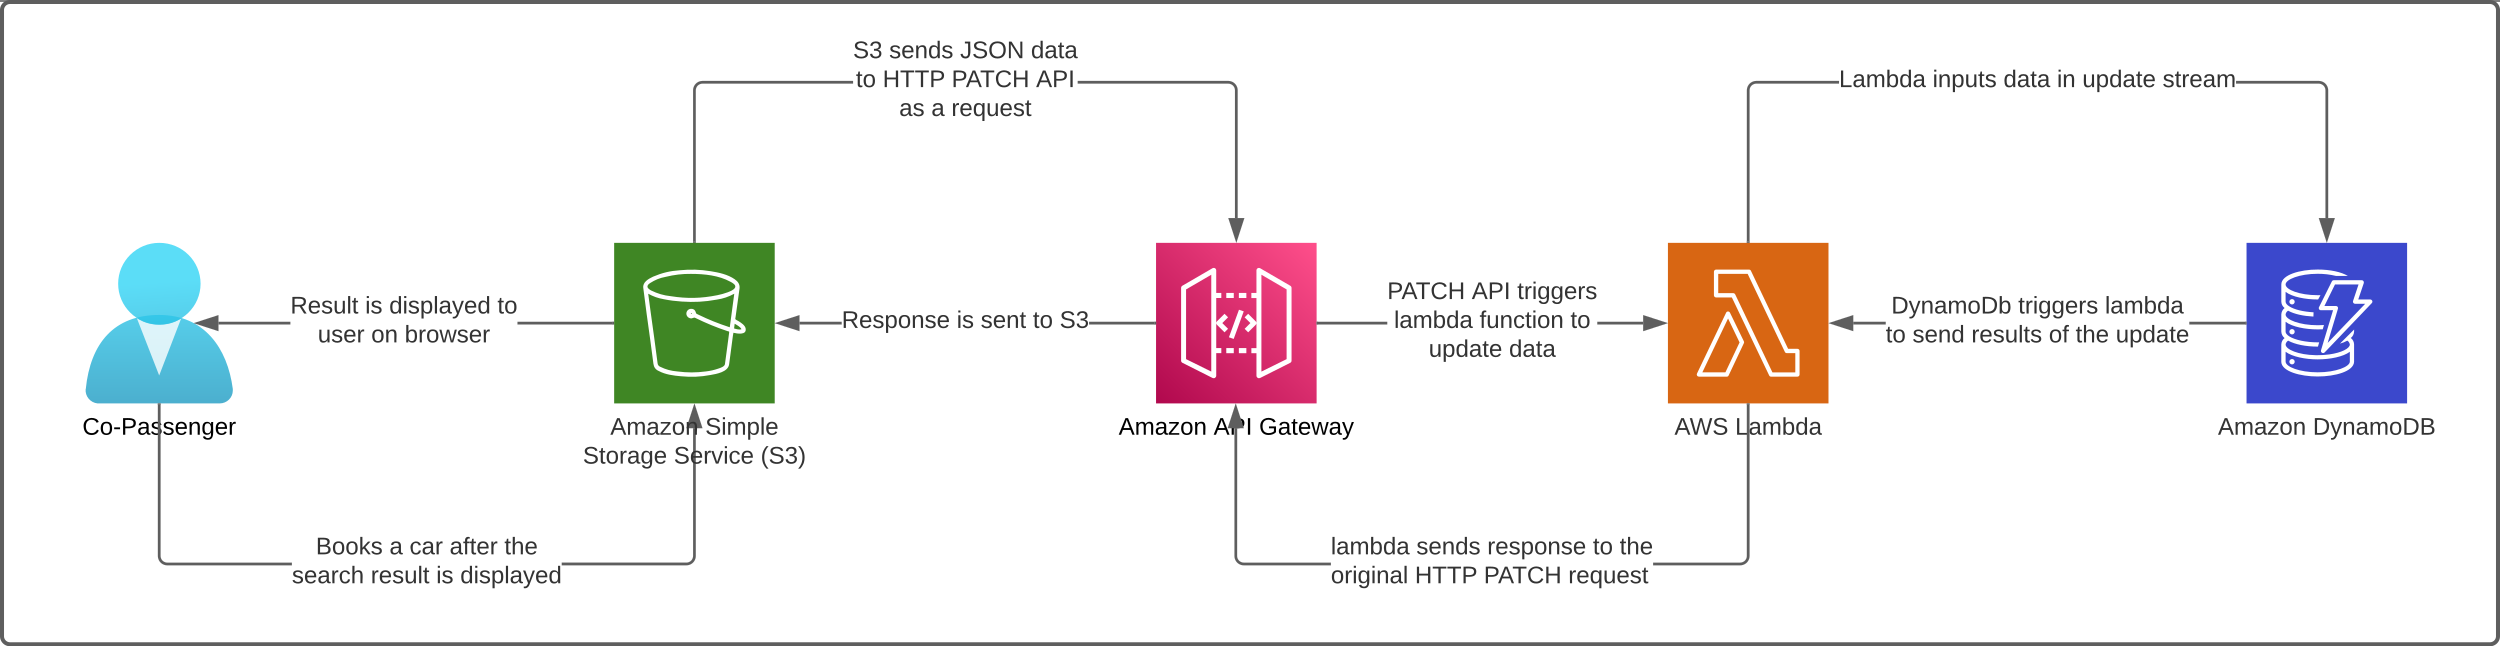 <svg xmlns="http://www.w3.org/2000/svg" xmlns:xlink="http://www.w3.org/1999/xlink" xmlns:lucid="lucid" width="1868.43" height="483"><rect width="100%" height="100%" fill="#808080" stroke="none"/><g transform="translate(-1918.5 1.5)" lucid:page-tab-id="5vFKwq7wY26A"><path d="M0 0h5484.6v2581.67H0z" fill="#fff"/><path d="M1920 6a6 6 0 0 1 6-6h1853.43a6 6 0 0 1 6 6v468a6 6 0 0 1-6 6H1926a6 6 0 0 1-6-6z" stroke="#5e5e5e" stroke-width="3" fill="#fff"/><path d="M2082.7 300c5.4 0 9.8-4.36 9.8-9.65v-1.13c-3.96-30.55-21.34-55.34-55-55.34s-51.48 21.03-54.9 55.4c-.1 0-.1.08-.1.08-.44 5.35 3.52 10.1 8.9 10.64h91.3z" stroke="#000" stroke-opacity="0" fill="url(#a)"/><path d="M2037.47 241.16c-6.2 0-11.5-1.54-16.7-4.88l16.7 42.84 16.42-42.58c-5.18 3.2-10.34 4.67-16.43 4.62z" stroke="#000" stroke-opacity="0" fill="#fff" fill-opacity=".8"/><path d="M2068.4 210.54c0 16.86-13.8 30.54-30.8 30.54s-30.8-13.68-30.8-30.54 13.8-30.54 30.8-30.54 30.8 13.68 30.8 30.54z" stroke="#000" stroke-opacity="0" fill="url(#b)"/><use xlink:href="#c" transform="matrix(1,0,0,1,1952.5,309) translate(27.575 14.4)"/><path d="M2038.5 413.96l.07.82.18.76.3.73.4.67.52.6.6.5.66.4.73.3.76.2.82.06h93.1v2h-93.18l-1.06-.08-1.06-.26-1.02-.42-.94-.57-.83-.72-.72-.83-.57-.94-.42-1.02-.26-1.06-.08-1.06V301h2zm400 .08l-.08 1.06-.26 1.06-.42 1.02-.57.94-.72.83-.83.72-.94.57-1.02.42-1.06.26-1.06.08h-93.2v-2h93.12l.82-.06.76-.2.73-.3.67-.4.6-.5.5-.6.4-.67.3-.73.2-.76.06-.82V318.5h2z" stroke="#5e5e5e" stroke-width=".05" fill="#5e5e5e"/><path d="M2038.5 301.03h-2V300h2z" fill="#5e5e5e"/><path d="M2038.53 301.05h-2.06v-1.07h2.06zm-2-1.03v.98h1.94v-.98z" stroke="#5e5e5e" stroke-width=".05" fill="#5e5e5e"/><path d="M2442.14 317.5h-9.28l4.64-14.26z" fill="#5e5e5e"/><path d="M2443.5 318.5h-12l6-18.5zm-9.26-2h6.52l-3.26-10.03z" stroke="#5e5e5e" stroke-width=".05" fill="#5e5e5e"/><use xlink:href="#d" transform="matrix(1,0,0,1,2136.65,398.4) translate(17.905 14.4)"/><use xlink:href="#e" transform="matrix(1,0,0,1,2136.65,398.4) translate(72.905 14.4)"/><use xlink:href="#f" transform="matrix(1,0,0,1,2136.65,398.4) translate(87.905 14.4)"/><use xlink:href="#g" transform="matrix(1,0,0,1,2136.65,398.4) translate(117.855 14.4)"/><use xlink:href="#h" transform="matrix(1,0,0,1,2136.65,398.4) translate(158.805 14.4)"/><use xlink:href="#i" transform="matrix(1,0,0,1,2136.65,398.4) translate(0.005 36)"/><use xlink:href="#j" transform="matrix(1,0,0,1,2136.65,398.4) translate(58.955 36)"/><use xlink:href="#k" transform="matrix(1,0,0,1,2136.65,398.4) translate(107.855 36)"/><use xlink:href="#l" transform="matrix(1,0,0,1,2136.65,398.4) translate(125.805 36)"/><path d="M2782.5 180h120v120h-120V180z" stroke="#000" stroke-opacity="0" fill="url(#m)"/><path d="M2827.47 217.43h3.8v3.8h-3.8v18.63c0-.42.25-.9.58-1.24l5.62-5.6 2.64 2.63-4.3 4.3 4.3 4.28-2.63 2.64-5.62-5.6c-.33-.34-.58-.84-.58-1.33v18.7h3.8v3.8h-3.8v16.82c0 .66-.33 1.24-.9 1.65-.25.18-.58.26-1 .26-.24 0-.5-.08-.82-.17l-22.46-11.3c-.67-.33-1.08-.9-1.08-1.65v-54.33c0-.66.33-1.3.9-1.65l22.55-13.1c.57-.33 1.32-.33 1.9 0 .57.33.9 1 .9 1.65zm56.3-3.7v54.32c0 .74-.4 1.32-1.06 1.65l-22.45 11.3c-.33.08-.58.16-.82.16-.42 0-.75-.08-1-.25-.57-.4-.9-.98-.9-1.64v-16.8h-3.8v-3.8h3.8v-18.72c0 .5-.25 1-.58 1.32l-5.62 5.6-2.64-2.63 4.3-4.3-4.3-4.28 2.63-2.64 5.62 5.62c.33.33.58.82.58 1.24v-18.63h-3.8v-3.8h3.8v-16.8c0-.67.33-1.33.9-1.66.58-.33 1.33-.33 1.9 0l22.54 13.1c.58.34.9 1 .9 1.65zm-60-9.9l-18.84 10.97v52.1l18.83 9.3zm56.3 10.97l-18.83-10.97v72.38l18.83-9.3zm-32.04 16.4l-7.5 20.6-3.56-1.23 7.5-20.6zm-13.04-9.97v-3.8h5.6v3.8zm9.4 0v-3.8h5.6v3.8zm-9.4 41.22v-3.8h5.6v3.8zm9.4 0v-3.8h5.6v3.8z" stroke="#000" stroke-opacity="0" fill="#fff"/><use xlink:href="#n" transform="matrix(1,0,0,1,2752.5,309) translate(2.05 14.4)"/><use xlink:href="#o" transform="matrix(1,0,0,1,2752.5,309) translate(73 14.4)"/><use xlink:href="#p" transform="matrix(1,0,0,1,2752.5,309) translate(107 14.4)"/><path d="M2556.03 61h-112.5l-.8.06-.77.2-.73.3-.67.4-.6.5-.5.6-.4.67-.3.73-.2.76-.06.82V179h-2V65.96l.08-1.06.26-1.06.42-1.02.57-.94.72-.83.83-.72.94-.57 1.02-.42 1.06-.26 1.06-.08h112.57zm281.57-1.92l1.06.26 1.02.42.94.57.83.72.72.83.57.94.42 1.02.26 1.06.08 1.06v95.54h-2V66.04l-.07-.82-.18-.76-.3-.73-.4-.67-.52-.6-.6-.5-.66-.4-.73-.3-.76-.2-.82-.06h-112.5v-2h112.58z" stroke="#5e5e5e" stroke-width=".05" fill="#5e5e5e"/><path d="M2438.5 180h-2v-1.03h2z" fill="#5e5e5e"/><path d="M2438.53 180.03h-2.06v-1.08h2.06zm-2-1.03v.97h1.94V179z" stroke="#5e5e5e" stroke-width=".05" fill="#5e5e5e"/><path d="M2842.5 176.76l-4.64-14.26h9.28z" fill="#5e5e5e"/><path d="M2842.5 180l-6-18.5h12zm-3.26-16.5l3.26 10.03 3.26-10.03z" stroke="#5e5e5e" stroke-width=".05" fill="#5e5e5e"/><use xlink:href="#q" transform="matrix(1,0,0,1,2556.025,27.6) translate(0.005 14.4)"/><use xlink:href="#r" transform="matrix(1,0,0,1,2556.025,27.6) translate(27.005 14.4)"/><use xlink:href="#s" transform="matrix(1,0,0,1,2556.025,27.6) translate(80.005 14.4)"/><use xlink:href="#t" transform="matrix(1,0,0,1,2556.025,27.6) translate(132.955 14.4)"/><use xlink:href="#u" transform="matrix(1,0,0,1,2556.025,27.6) translate(2.155 36)"/><use xlink:href="#v" transform="matrix(1,0,0,1,2556.025,27.6) translate(22.155 36)"/><use xlink:href="#w" transform="matrix(1,0,0,1,2556.025,27.6) translate(73.655 36)"/><use xlink:href="#x" transform="matrix(1,0,0,1,2556.025,27.6) translate(136.805 36)"/><use xlink:href="#y" transform="matrix(1,0,0,1,2556.025,27.6) translate(34.505 57.6)"/><use xlink:href="#e" transform="matrix(1,0,0,1,2556.025,27.6) translate(58.505 57.6)"/><use xlink:href="#z" transform="matrix(1,0,0,1,2556.025,27.6) translate(73.505 57.6)"/><path d="M3165.06 180h120v120h-120V180z" stroke="#fff" stroke-opacity="0" stroke-width="2" fill="#d86613"/><path d="M3261.86 280h-19.7c-.65 0-1.17-.32-1.42-.88l-27.9-58.32h-11.8c-.9 0-1.6-.72-1.6-1.6v-17.6c0-.88.7-1.6 1.6-1.6h24.65c.63 0 1.15.32 1.4.88l27.8 58.32h6.96c.9 0 1.6.72 1.6 1.6v17.6c0 .88-.7 1.6-1.6 1.6zm-18.7-3.2h17.1v-14.4h-6.4c-.64 0-1.15-.32-1.4-.88l-27.8-58.32h-22v14.4h11.2c.63 0 1.14.32 1.46.88z" stroke="#fff" stroke-opacity="0" stroke-width="2" fill="#fff"/><path d="M3209.02 280h-20.78c-.57 0-1.06-.3-1.38-.73-.32-.54-.32-1.12-.07-1.6l21.76-45.46c.25-.58.8-.92 1.4-.92.65 0 1.18.34 1.47.88l10.4 21.43c.25.43.25.92 0 1.4L3210.48 279c-.2.63-.78 1.02-1.45 1.02zm-18.23-3.22h17.23l10.58-22.36-8.6-17.88z" stroke="#fff" stroke-opacity="0" stroke-width="2" fill="#fff"/><use xlink:href="#A" transform="matrix(1,0,0,1,3135.064,309) translate(34.875 14.4)"/><use xlink:href="#B" transform="matrix(1,0,0,1,3135.064,309) translate(80.175 14.4)"/><path d="M2955.28 241h-51.78v-2h51.78zm191.28 0h-34.28v-2h34.28z" stroke="#5e5e5e" stroke-width=".05" fill="#5e5e5e"/><path d="M2903.53 241h-1.03v-2h1.03z" fill="#5e5e5e"/><path d="M2903.55 241.03h-1.08v-2.06h1.08zm-1.03-2v1.94h.98v-1.94z" stroke="#5e5e5e" stroke-width=".05" fill="#5e5e5e"/><path d="M3161.83 240l-14.27 4.63v-9.26z" fill="#5e5e5e"/><path d="M3165.06 240l-18.5 6v-12zm-16.5 3.26l10.03-3.26-10.04-3.26z" stroke="#5e5e5e" stroke-width=".05" fill="#5e5e5e"/><use xlink:href="#C" transform="matrix(1,0,0,1,2955.282,207.6) translate(0.005 14.4)"/><use xlink:href="#D" transform="matrix(1,0,0,1,2955.282,207.6) translate(63.155 14.4)"/><use xlink:href="#E" transform="matrix(1,0,0,1,2955.282,207.6) translate(97.155 14.4)"/><use xlink:href="#F" transform="matrix(1,0,0,1,2955.282,207.6) translate(5.08 36)"/><use xlink:href="#G" transform="matrix(1,0,0,1,2955.282,207.6) translate(68.98 36)"/><use xlink:href="#H" transform="matrix(1,0,0,1,2955.282,207.6) translate(136.93 36)"/><use xlink:href="#I" transform="matrix(1,0,0,1,2955.282,207.6) translate(31.005 57.6)"/><use xlink:href="#J" transform="matrix(1,0,0,1,2955.282,207.6) translate(91.005 57.6)"/><path d="M3597.5 180h120v120h-120V180z" stroke="#fff" stroke-opacity="0" stroke-width="2" fill="#3b48cc"/><path d="M3677.9 244.78l-10.6 10.55c2-.56 3.65-1.2 5.5-2.24 1.1.63 1.68 1.67 1.9 2.87 0 2.96-6.2 6.16-15.4 7.43-3.05.4-5.55.56-8.6.56h-1.58c-12.95-.23-22.42-4.3-22.42-8 .17-1.2.82-2.15 1.9-2.87 5 2.8 13.18 4.47 22.1 4.47h.17l.92-3.2h-1.1c-8.8 0-16.98-1.76-21.28-4.47-1.74-1.12-2.72-2.4-2.72-3.44v-7.44c4.9 3.76 14.64 5.68 24 5.68 1.25 0 2.5 0 3.76-.08l.92-3.2c-1.63.08-3.1.16-4.68.16-13.7 0-24-4.23-24-8 .17-1.27.82-2.23 1.9-2.87 4.42 2.5 11.22 4 18.9 4.4l.1-3.2c-7.56-.4-14.42-2-18.18-4.47-1.74-1.03-2.66-2.3-2.72-3.43v-7.36c4.9 3.76 14.64 5.68 24 5.68h.33l1.74-3.2h-2.07c-13.7 0-24-4.16-24-8 0-3.75 10.3-8 24-8 4.85 0 8.98.5 13.72 1.6h8.8c-4.83-2.94-13.1-4.78-22.52-4.78-13.17 0-27.2 3.9-27.2 11.2V224c.1 1.9.92 3.5 2.44 4.7-1.52 1.3-2.34 2.9-2.45 4.8v12.8c.1 2 .92 3.6 2.44 4.88-1.52 1.2-2.34 2.8-2.45 4.8v13.1c.43 7.04 14.2 10.8 27.2 10.8s26.78-3.76 27.2-10.88V255.88c-.04-1.9-.9-3.6-2.44-4.78 1.53-1.2 2.34-2.88 2.45-4.8zm-3.2 23.98c0 3.76-10.28 8-24 8-13.7 0-24-4.16-24-8v-7.35c4.9 3.68 14.64 5.68 24 5.68s19.1-2 24-5.67z" stroke="#fff" stroke-opacity="0" stroke-width="2" fill="#fff"/><path d="M3633.5 224.03c0 1.1-.9 2-2 2s-2-.9-2-2 .9-2 2-2 2 .9 2 2zM3633.5 246.43c0 1.1-.9 2-2 2s-2-.9-2-2 .9-2 2-2 2 .9 2 2zM3633.5 268.83c0 1.1-.9 2-2 2s-2-.9-2-2 .9-2 2-2 2 .9 2 2zM3654.7 262.37c-.3 0-.53-.06-.8-.22-.66-.38-.94-1.14-.74-1.85l9-29.95h-9.08c-.88.06-1.6-.65-1.6-1.58 0-.27.04-.54.2-.76l9.58-19.2c.28-.56.8-.88 1.45-.88h20.82c.88-.06 1.6.65 1.64 1.52.04.22 0 .38-.04.6L3681 222.3h8.97c.88.05 1.6.75 1.6 1.63 0 .43-.16.76-.44 1.08l-35.2 36.82c-.32.38-.72.55-1.24.55zm1-35.18h8.6c.53 0 .97.2 1.3.6.27.43.4.92.23 1.4l-7.7 25.6 28.03-29.24h-7.46c-.88 0-1.64-.65-1.68-1.53 0-.2 0-.43.08-.6l4.1-12.3h-17.6z" stroke="#fff" stroke-opacity="0" stroke-width="2" fill="#fff"/><use xlink:href="#K" transform="matrix(1,0,0,1,3567.5,309) translate(8.6 14.4)"/><use xlink:href="#L" transform="matrix(1,0,0,1,3567.5,309) translate(79.55 14.4)"/><path d="M3292.9 61h-61.8l-.82.06-.76.2-.72.3-.67.4-.6.5-.5.6-.42.67-.3.73-.17.76-.07.82V179h-2V65.96l.1-1.06.24-1.06.42-1.02.58-.94.7-.83.85-.72.93-.57 1.02-.42 1.07-.26 1.05-.08h61.9zm359.7-1.92l1.06.26 1.02.42.94.57.83.72.72.83.57.94.42 1.02.26 1.06.08 1.06v95.54h-2V66.04l-.07-.82-.18-.76-.3-.73-.4-.67-.52-.6-.6-.5-.66-.4-.73-.3-.76-.2-.82-.06h-61.8v-2h61.88z" stroke="#5e5e5e" stroke-width=".05" fill="#5e5e5e"/><path d="M3226.06 180h-2v-1.03h2z" fill="#5e5e5e"/><path d="M3226.1 180.03h-2.06v-1.08h2.05zm-2-1.03v.97h1.94V179z" stroke="#5e5e5e" stroke-width=".05" fill="#5e5e5e"/><path d="M3657.5 176.76l-4.64-14.26h9.28z" fill="#5e5e5e"/><path d="M3657.5 180l-6-18.5h12zm-3.26-16.5l3.26 10.03 3.26-10.03z" stroke="#5e5e5e" stroke-width=".05" fill="#5e5e5e"/><g><use xlink:href="#M" transform="matrix(1,0,0,1,3292.907,49.2) translate(0.005 14.4)"/><use xlink:href="#N" transform="matrix(1,0,0,1,3292.907,49.2) translate(69.955 14.4)"/><use xlink:href="#O" transform="matrix(1,0,0,1,3292.907,49.2) translate(122.905 14.4)"/><use xlink:href="#P" transform="matrix(1,0,0,1,3292.907,49.2) translate(162.905 14.4)"/><use xlink:href="#Q" transform="matrix(1,0,0,1,3292.907,49.2) translate(181.855 14.4)"/><use xlink:href="#R" transform="matrix(1,0,0,1,3292.907,49.2) translate(241.855 14.4)"/></g><path d="M3327.83 241h-24.26v-2h24.26zm268.67 0h-41.77v-2h41.77z" stroke="#5e5e5e" stroke-width=".05" fill="#5e5e5e"/><path d="M3597.5 241h-1.03v-2h1.03z" fill="#5e5e5e"/><path d="M3597.53 241.03h-1.08v-2.06h1.08zm-1.03-2v1.94h.97v-1.94z" stroke="#5e5e5e" stroke-width=".05" fill="#5e5e5e"/><path d="M3302.57 244.63L3288.3 240l14.27-4.63z" fill="#5e5e5e"/><path d="M3303.57 246l-18.5-6 18.5-6zm-12.03-6l10.03 3.26v-6.52z" stroke="#5e5e5e" stroke-width=".05" fill="#5e5e5e"/><g><use xlink:href="#S" transform="matrix(1,0,0,1,3327.832,218.4) translate(4.155 14.4)"/><use xlink:href="#T" transform="matrix(1,0,0,1,3327.832,218.4) translate(99.005 14.4)"/><use xlink:href="#U" transform="matrix(1,0,0,1,3327.832,218.4) translate(163.855 14.4)"/><use xlink:href="#u" transform="matrix(1,0,0,1,3327.832,218.4) translate(0.005 36)"/><use xlink:href="#V" transform="matrix(1,0,0,1,3327.832,218.4) translate(20.005 36)"/><use xlink:href="#W" transform="matrix(1,0,0,1,3327.832,218.4) translate(64.005 36)"/><use xlink:href="#X" transform="matrix(1,0,0,1,3327.832,218.4) translate(121.905 36)"/><use xlink:href="#Y" transform="matrix(1,0,0,1,3327.832,218.4) translate(141.905 36)"/><use xlink:href="#Z" transform="matrix(1,0,0,1,3327.832,218.4) translate(171.905 36)"/></g><path d="M2843.07 413.96l.06.82.18.76.3.73.42.67.5.6.6.5.68.4.72.3.76.2.83.06h65.04v2h-65.1l-1.07-.08-1.07-.26-1-.42-.95-.57-.84-.72-.7-.83-.57-.94-.42-1.02-.25-1.06-.08-1.06V318.5h2zm383 .08l-.1 1.06-.25 1.06-.42 1.02-.57.94-.7.83-.85.72-.94.57-1 .42-1.08.26-1.06.08H3154v-2H3219l.82-.06.77-.2.73-.3.67-.4.6-.5.5-.6.42-.67.3-.73.18-.76.06-.82V301h2z" stroke="#5e5e5e" stroke-width=".05" fill="#5e5e5e"/><path d="M3226.06 301.03h-2V300h2z" fill="#5e5e5e"/><path d="M3226.1 301.05h-2.06v-1.07h2.05zm-2-1.03v.98h1.94v-.98z" stroke="#5e5e5e" stroke-width=".05" fill="#5e5e5e"/><path d="M2846.7 317.5h-9.27l4.64-14.26z" fill="#5e5e5e"/><path d="M2848.08 318.5h-12.03l6.02-18.5zm-9.27-2h6.53l-3.26-10.03z" stroke="#5e5e5e" stroke-width=".05" fill="#5e5e5e"/><g><use xlink:href="#aa" transform="matrix(1,0,0,1,2913.14,398.4) translate(0 14.4)"/><use xlink:href="#r" transform="matrix(1,0,0,1,2913.14,398.4) translate(63.9 14.4)"/><use xlink:href="#ab" transform="matrix(1,0,0,1,2913.14,398.4) translate(116.9 14.4)"/><use xlink:href="#ac" transform="matrix(1,0,0,1,2913.14,398.4) translate(195.85 14.4)"/><use xlink:href="#h" transform="matrix(1,0,0,1,2913.14,398.4) translate(215.85 14.4)"/><use xlink:href="#ad" transform="matrix(1,0,0,1,2913.14,398.4) translate(0 36)"/><use xlink:href="#v" transform="matrix(1,0,0,1,2913.14,398.4) translate(62.8 36)"/><use xlink:href="#w" transform="matrix(1,0,0,1,2913.14,398.4) translate(114.3 36)"/><use xlink:href="#z" transform="matrix(1,0,0,1,2913.14,398.4) translate(177.45 36)"/></g><path d="M2547.55 241H2516v-2h31.55zm233.95 0h-49.05v-2h49.05z" stroke="#5e5e5e" stroke-width=".05" fill="#5e5e5e"/><path d="M2782.5 241h-1.03v-2h1.03z" fill="#5e5e5e"/><path d="M2782.53 241.03h-1.08v-2.06h1.08zm-1.03-2v1.94h.97v-1.94z" stroke="#5e5e5e" stroke-width=".05" fill="#5e5e5e"/><path d="M2515 244.63l-14.26-4.63 14.26-4.63z" fill="#5e5e5e"/><path d="M2516 246l-18.5-6 18.5-6zm-12.03-6l10.03 3.26v-6.52z" stroke="#5e5e5e" stroke-width=".05" fill="#5e5e5e"/><g><use xlink:href="#ae" transform="matrix(1,0,0,1,2547.55,229.2) translate(0 14.4)"/><use xlink:href="#k" transform="matrix(1,0,0,1,2547.55,229.2) translate(85.95 14.4)"/><use xlink:href="#af" transform="matrix(1,0,0,1,2547.55,229.2) translate(103.9 14.4)"/><use xlink:href="#ac" transform="matrix(1,0,0,1,2547.55,229.2) translate(142.9 14.4)"/><use xlink:href="#ag" transform="matrix(1,0,0,1,2547.55,229.2) translate(162.9 14.4)"/></g><path d="M2135.5 241h-53.74v-2h53.75zm241 0h-71.24v-2h71.24z" stroke="#5e5e5e" stroke-width=".05" fill="#5e5e5e"/><path d="M2377.5 241h-1.03v-2h1.03z" fill="#5e5e5e"/><path d="M2377.53 241.03h-1.08v-2.06h1.08zm-1.03-2v1.94h.97v-1.94z" stroke="#5e5e5e" stroke-width=".05" fill="#5e5e5e"/><path d="M2080.76 244.63L2066.5 240l14.26-4.63z" fill="#5e5e5e"/><path d="M2081.76 246l-18.5-6 18.5-6zm-12.03-6l10.03 3.26v-6.52z" stroke="#5e5e5e" stroke-width=".05" fill="#5e5e5e"/><g><use xlink:href="#ah" transform="matrix(1,0,0,1,2135.507,218.4) translate(0.005 14.4)"/><use xlink:href="#k" transform="matrix(1,0,0,1,2135.507,218.4) translate(55.905 14.4)"/><use xlink:href="#ai" transform="matrix(1,0,0,1,2135.507,218.4) translate(73.855 14.4)"/><use xlink:href="#H" transform="matrix(1,0,0,1,2135.507,218.4) translate(154.755 14.4)"/><use xlink:href="#aj" transform="matrix(1,0,0,1,2135.507,218.4) translate(20.48 36)"/><use xlink:href="#ak" transform="matrix(1,0,0,1,2135.507,218.4) translate(60.43 36)"/><use xlink:href="#al" transform="matrix(1,0,0,1,2135.507,218.4) translate(85.43 36)"/></g><path d="M2377.5 180h120v120h-120V180z" stroke="#fff" stroke-opacity="0" stroke-width="2" fill="#3f8624"/><path d="M2475.8 244.06c-.47-2.48-3.3-4.25-5.3-5.53-.6-.4-2.3-1.04-2.45-1.6 0-.4 0-.8.15-1.2l1.6-11.46 1.4-10.17c.37-3.05-1.1-5.13-3.6-6.9-5.15-3.6-11.9-5.04-17.96-6-7.97-1.28-14.95-1.52-23-.72-7.28.48-13.34 1.92-20.08 4.8-3.38 1.6-7.9 4.1-7.3 8.42 1.55 12.98 3.46 25.95 5.23 38.93.75 5.93 1.6 11.86 2.36 17.8.3 2.47 1.7 4.4 4 5.35 4.9 2.65 11.03 3.45 16.63 3.93 7.73.73 14.32.5 22-.95 4.6-.8 13.18-2.25 13.95-8 .9-7.14 1.9-14.27 2.83-21.4l.38-2.17c2.6.64 10.05 2 9.13-3.12zm-40.65-40.86c9.66 0 20.63 1.12 29.2 5.85 1.4.72 4.46 2.32 3.54 4.33-.93 1.92-3.84 2.88-5.6 3.6-2.6.96-5 1.6-7.75 2.16-11.96 2.4-22.54 2.65-34.65.73-5.45-.57-9.97-1.93-14.88-4.33-1.15-.72-3.06-1.84-2.53-3.45.38-.9 1-1.53 1.83-2 3.76-2.4 7.2-3.85 11.58-4.66 6.6-1.6 12.43-2.32 19.25-2.24zm25.15 67.46c-.3 1.84-3.37 2.8-4.83 3.28-3.22 1.12-6.06 1.76-9.43 2.16-7.44.97-13.88.97-21.4 0-4.67-.4-8.58-1.44-12.8-3.52-1.14-.48-1.83-1.52-1.9-2.72-1.62-12.74-3.38-25.4-5.15-38.06l-1.85-13.78c3.84 2.1 7.36 3.37 11.66 4.1 4.68.95 8.6 1.43 13.35 1.75 9.2.64 17.1.24 26.22-1.44 4.83-.72 8.82-2.08 13.1-4.4l-3.36 25.07c-8.58-2.8-15.64-5.6-23.7-9.54-.37-.16-.68-.32-.98-.48-.46-.32-.3-.16-.54-.64-.38-.96-.46-1.6-1.3-2.4-.77-.56-1.6-.8-2.53-.72-2 .08-3.53 1.84-3.38 3.84.16 1.93 1.92 3.45 3.9 3.3.55-.1 1-.25 1.62-.5.6-.15.6-.15 1.22.17 8.2 4 15.33 6.97 24 9.85 1.23.4 1.23 0 1.23 1.04-.08.8-.16 1.53-.3 2.33l-1 7.6zm-24.7-37.9c0 .48-.6.4-.75.16-.23-.32.76-.72.76-.16zm31.53 11.22l.45-3.53c1.62.97 4.3 2.33 5.07 4.1-1.62.63-4.07-.17-5.53-.57z" stroke="#fff" stroke-opacity="0" stroke-width="2" fill="#fff"/><g><use xlink:href="#K" transform="matrix(1,0,0,1,2347.5,309) translate(27.1 14.4)"/><use xlink:href="#am" transform="matrix(1,0,0,1,2347.5,309) translate(98.05 14.4)"/><use xlink:href="#an" transform="matrix(1,0,0,1,2347.5,309) translate(6.625 36)"/><use xlink:href="#ao" transform="matrix(1,0,0,1,2347.5,309) translate(74.575 36)"/><use xlink:href="#ap" transform="matrix(1,0,0,1,2347.5,309) translate(139.475 36)"/></g><defs><linearGradient gradientUnits="userSpaceOnUse" id="a" x1="2037.5" y1="165.35" x2="2037.5" y2="329.67"><stop offset="22%" stop-color="#32d4f5" stop-opacity=".8"/><stop offset="100%" stop-color="#198ab3" stop-opacity=".8"/></linearGradient><linearGradient gradientUnits="userSpaceOnUse" id="b" x1="2032.7" y1="174.76" x2="2044.59" y2="336.16"><stop offset="22%" stop-color="#32d4f5" stop-opacity=".8"/><stop offset="100%" stop-color="#198ab3" stop-opacity=".8"/></linearGradient><path d="M212-179c-10-28-35-45-73-45-59 0-87 40-87 99 0 60 29 101 89 101 43 0 62-24 78-52l27 14C228-24 195 4 139 4 59 4 22-46 18-125c-6-104 99-153 187-111 19 9 31 26 39 46" id="aq"/><path d="M100-194c62-1 85 37 85 99 1 63-27 99-86 99S16-35 15-95c0-66 28-99 85-99zM99-20c44 1 53-31 53-75 0-43-8-75-51-75s-53 32-53 75 10 74 51 75" id="ar"/><path d="M16-82v-28h88v28H16" id="as"/><path d="M30-248c87 1 191-15 191 75 0 78-77 80-158 76V0H30v-248zm33 125c57 0 124 11 124-50 0-59-68-47-124-48v98" id="at"/><path d="M141-36C126-15 110 5 73 4 37 3 15-17 15-53c-1-64 63-63 125-63 3-35-9-54-41-54-24 1-41 7-42 31l-33-3c5-37 33-52 76-52 45 0 72 20 72 64v82c-1 20 7 32 28 27v20c-31 9-61-2-59-35zM48-53c0 20 12 33 32 33 41-3 63-29 60-74-43 2-92-5-92 41" id="au"/><path d="M135-143c-3-34-86-38-87 0 15 53 115 12 119 90S17 21 10-45l28-5c4 36 97 45 98 0-10-56-113-15-118-90-4-57 82-63 122-42 12 7 21 19 24 35" id="av"/><path d="M100-194c63 0 86 42 84 106H49c0 40 14 67 53 68 26 1 43-12 49-29l28 8c-11 28-37 45-77 45C44 4 14-33 15-96c1-61 26-98 85-98zm52 81c6-60-76-77-97-28-3 7-6 17-6 28h103" id="aw"/><path d="M117-194c89-4 53 116 60 194h-32v-121c0-31-8-49-39-48C34-167 62-67 57 0H25l-1-190h30c1 10-1 24 2 32 11-22 29-35 61-36" id="ax"/><path d="M177-190C167-65 218 103 67 71c-23-6-38-20-44-43l32-5c15 47 100 32 89-28v-30C133-14 115 1 83 1 29 1 15-40 15-95c0-56 16-97 71-98 29-1 48 16 59 35 1-10 0-23 2-32h30zM94-22c36 0 50-32 50-73 0-42-14-75-50-75-39 0-46 34-46 75s6 73 46 73" id="ay"/><path d="M114-163C36-179 61-72 57 0H25l-1-190h30c1 12-1 29 2 39 6-27 23-49 58-41v29" id="az"/><g id="c"><use transform="matrix(0.05,0,0,0.05,0,0)" xlink:href="#aq"/><use transform="matrix(0.05,0,0,0.05,12.95,0)" xlink:href="#ar"/><use transform="matrix(0.05,0,0,0.05,22.95,0)" xlink:href="#as"/><use transform="matrix(0.05,0,0,0.05,28.9,0)" xlink:href="#at"/><use transform="matrix(0.05,0,0,0.05,40.9,0)" xlink:href="#au"/><use transform="matrix(0.05,0,0,0.05,50.9,0)" xlink:href="#av"/><use transform="matrix(0.05,0,0,0.05,59.9,0)" xlink:href="#av"/><use transform="matrix(0.05,0,0,0.05,68.9,0)" xlink:href="#aw"/><use transform="matrix(0.05,0,0,0.05,78.9,0)" xlink:href="#ax"/><use transform="matrix(0.05,0,0,0.05,88.9,0)" xlink:href="#ay"/><use transform="matrix(0.05,0,0,0.05,98.9,0)" xlink:href="#aw"/><use transform="matrix(0.05,0,0,0.05,108.9,0)" xlink:href="#az"/></g><path fill="#333" d="M160-131c35 5 61 23 61 61C221 17 115-2 30 0v-248c76 3 177-17 177 60 0 33-19 50-47 57zm-97-11c50-1 110 9 110-42 0-47-63-36-110-37v79zm0 115c55-2 124 14 124-45 0-56-70-42-124-44v89" id="aA"/><path fill="#333" d="M100-194c62-1 85 37 85 99 1 63-27 99-86 99S16-35 15-95c0-66 28-99 85-99zM99-20c44 1 53-31 53-75 0-43-8-75-51-75s-53 32-53 75 10 74 51 75" id="aB"/><path fill="#333" d="M143 0L79-87 56-68V0H24v-261h32v163l83-92h37l-77 82L181 0h-38" id="aC"/><path fill="#333" d="M135-143c-3-34-86-38-87 0 15 53 115 12 119 90S17 21 10-45l28-5c4 36 97 45 98 0-10-56-113-15-118-90-4-57 82-63 122-42 12 7 21 19 24 35" id="aD"/><g id="d"><use transform="matrix(0.05,0,0,0.05,0,0)" xlink:href="#aA"/><use transform="matrix(0.05,0,0,0.05,12,0)" xlink:href="#aB"/><use transform="matrix(0.05,0,0,0.05,22,0)" xlink:href="#aB"/><use transform="matrix(0.05,0,0,0.05,32,0)" xlink:href="#aC"/><use transform="matrix(0.05,0,0,0.05,41,0)" xlink:href="#aD"/></g><path fill="#333" d="M141-36C126-15 110 5 73 4 37 3 15-17 15-53c-1-64 63-63 125-63 3-35-9-54-41-54-24 1-41 7-42 31l-33-3c5-37 33-52 76-52 45 0 72 20 72 64v82c-1 20 7 32 28 27v20c-31 9-61-2-59-35zM48-53c0 20 12 33 32 33 41-3 63-29 60-74-43 2-92-5-92 41" id="aE"/><use transform="matrix(0.05,0,0,0.05,0,0)" xlink:href="#aE" id="e"/><path fill="#333" d="M96-169c-40 0-48 33-48 73s9 75 48 75c24 0 41-14 43-38l32 2c-6 37-31 61-74 61-59 0-76-41-82-99-10-93 101-131 147-64 4 7 5 14 7 22l-32 3c-4-21-16-35-41-35" id="aF"/><path fill="#333" d="M114-163C36-179 61-72 57 0H25l-1-190h30c1 12-1 29 2 39 6-27 23-49 58-41v29" id="aG"/><g id="f"><use transform="matrix(0.05,0,0,0.05,0,0)" xlink:href="#aF"/><use transform="matrix(0.05,0,0,0.05,9,0)" xlink:href="#aE"/><use transform="matrix(0.05,0,0,0.05,19,0)" xlink:href="#aG"/></g><path fill="#333" d="M101-234c-31-9-42 10-38 44h38v23H63V0H32v-167H5v-23h27c-7-52 17-82 69-68v24" id="aH"/><path fill="#333" d="M59-47c-2 24 18 29 38 22v24C64 9 27 4 27-40v-127H5v-23h24l9-43h21v43h35v23H59v120" id="aI"/><path fill="#333" d="M100-194c63 0 86 42 84 106H49c0 40 14 67 53 68 26 1 43-12 49-29l28 8c-11 28-37 45-77 45C44 4 14-33 15-96c1-61 26-98 85-98zm52 81c6-60-76-77-97-28-3 7-6 17-6 28h103" id="aJ"/><g id="g"><use transform="matrix(0.05,0,0,0.05,0,0)" xlink:href="#aE"/><use transform="matrix(0.05,0,0,0.05,10,0)" xlink:href="#aH"/><use transform="matrix(0.05,0,0,0.05,15,0)" xlink:href="#aI"/><use transform="matrix(0.05,0,0,0.05,20,0)" xlink:href="#aJ"/><use transform="matrix(0.05,0,0,0.05,30,0)" xlink:href="#aG"/></g><path fill="#333" d="M106-169C34-169 62-67 57 0H25v-261h32l-1 103c12-21 28-36 61-36 89 0 53 116 60 194h-32v-121c2-32-8-49-39-48" id="aK"/><g id="h"><use transform="matrix(0.05,0,0,0.05,0,0)" xlink:href="#aI"/><use transform="matrix(0.05,0,0,0.05,5,0)" xlink:href="#aK"/><use transform="matrix(0.05,0,0,0.05,15,0)" xlink:href="#aJ"/></g><g id="i"><use transform="matrix(0.05,0,0,0.05,0,0)" xlink:href="#aD"/><use transform="matrix(0.05,0,0,0.05,9,0)" xlink:href="#aJ"/><use transform="matrix(0.05,0,0,0.05,19,0)" xlink:href="#aE"/><use transform="matrix(0.05,0,0,0.05,29,0)" xlink:href="#aG"/><use transform="matrix(0.05,0,0,0.05,34.95,0)" xlink:href="#aF"/><use transform="matrix(0.05,0,0,0.05,43.95,0)" xlink:href="#aK"/></g><path fill="#333" d="M84 4C-5 8 30-112 23-190h32v120c0 31 7 50 39 49 72-2 45-101 50-169h31l1 190h-30c-1-10 1-25-2-33-11 22-28 36-60 37" id="aL"/><path fill="#333" d="M24 0v-261h32V0H24" id="aM"/><g id="j"><use transform="matrix(0.05,0,0,0.05,0,0)" xlink:href="#aG"/><use transform="matrix(0.05,0,0,0.05,5.95,0)" xlink:href="#aJ"/><use transform="matrix(0.05,0,0,0.05,15.95,0)" xlink:href="#aD"/><use transform="matrix(0.05,0,0,0.05,24.95,0)" xlink:href="#aL"/><use transform="matrix(0.05,0,0,0.05,34.95,0)" xlink:href="#aM"/><use transform="matrix(0.05,0,0,0.05,38.9,0)" xlink:href="#aI"/></g><path fill="#333" d="M24-231v-30h32v30H24zM24 0v-190h32V0H24" id="aN"/><g id="k"><use transform="matrix(0.05,0,0,0.05,0,0)" xlink:href="#aN"/><use transform="matrix(0.05,0,0,0.05,3.95,0)" xlink:href="#aD"/></g><path fill="#333" d="M85-194c31 0 48 13 60 33l-1-100h32l1 261h-30c-2-10 0-23-3-31C134-8 116 4 85 4 32 4 16-35 15-94c0-66 23-100 70-100zm9 24c-40 0-46 34-46 75 0 40 6 74 45 74 42 0 51-32 51-76 0-42-9-74-50-73" id="aO"/><path fill="#333" d="M115-194c55 1 70 41 70 98S169 2 115 4C84 4 66-9 55-30l1 105H24l-1-265h31l2 30c10-21 28-34 59-34zm-8 174c40 0 45-34 45-75s-6-73-45-74c-42 0-51 32-51 76 0 43 10 73 51 73" id="aP"/><path fill="#333" d="M179-190L93 31C79 59 56 82 12 73V49c39 6 53-20 64-50L1-190h34L92-34l54-156h33" id="aQ"/><g id="l"><use transform="matrix(0.05,0,0,0.05,0,0)" xlink:href="#aO"/><use transform="matrix(0.05,0,0,0.05,10,0)" xlink:href="#aN"/><use transform="matrix(0.05,0,0,0.05,13.95,0)" xlink:href="#aD"/><use transform="matrix(0.05,0,0,0.05,22.95,0)" xlink:href="#aP"/><use transform="matrix(0.05,0,0,0.05,32.95,0)" xlink:href="#aM"/><use transform="matrix(0.05,0,0,0.05,36.9,0)" xlink:href="#aE"/><use transform="matrix(0.05,0,0,0.05,46.9,0)" xlink:href="#aQ"/><use transform="matrix(0.05,0,0,0.05,55.9,0)" xlink:href="#aJ"/><use transform="matrix(0.05,0,0,0.05,65.9,0)" xlink:href="#aO"/></g><linearGradient gradientUnits="userSpaceOnUse" id="m" x1="2782.5" y1="300" x2="2902.5" y2="180"><stop offset="0%" stop-color="#b0084d"/><stop offset="100%" stop-color="#ff4f8b"/></linearGradient><path d="M205 0l-28-72H64L36 0H1l101-248h38L239 0h-34zm-38-99l-47-123c-12 45-31 82-46 123h93" id="aR"/><path d="M210-169c-67 3-38 105-44 169h-31v-121c0-29-5-50-35-48C34-165 62-65 56 0H25l-1-190h30c1 10-1 24 2 32 10-44 99-50 107 0 11-21 27-35 58-36 85-2 47 119 55 194h-31v-121c0-29-5-49-35-48" id="aS"/><path d="M9 0v-24l116-142H16v-24h144v24L44-24h123V0H9" id="aT"/><g id="n"><use transform="matrix(0.05,0,0,0.05,0,0)" xlink:href="#aR"/><use transform="matrix(0.05,0,0,0.05,12,0)" xlink:href="#aS"/><use transform="matrix(0.05,0,0,0.05,26.95,0)" xlink:href="#au"/><use transform="matrix(0.05,0,0,0.05,36.95,0)" xlink:href="#aT"/><use transform="matrix(0.05,0,0,0.05,45.95,0)" xlink:href="#ar"/><use transform="matrix(0.05,0,0,0.05,55.95,0)" xlink:href="#ax"/></g><path d="M33 0v-248h34V0H33" id="aU"/><g id="o"><use transform="matrix(0.05,0,0,0.05,0,0)" xlink:href="#aR"/><use transform="matrix(0.05,0,0,0.05,12,0)" xlink:href="#at"/><use transform="matrix(0.05,0,0,0.05,24,0)" xlink:href="#aU"/></g><path d="M143 4C61 4 22-44 18-125c-5-107 100-154 193-111 17 8 29 25 37 43l-32 9c-13-25-37-40-76-40-61 0-88 39-88 99 0 61 29 100 91 101 35 0 62-11 79-27v-45h-74v-28h105v86C228-13 192 4 143 4" id="aV"/><path d="M59-47c-2 24 18 29 38 22v24C64 9 27 4 27-40v-127H5v-23h24l9-43h21v43h35v23H59v120" id="aW"/><path d="M206 0h-36l-40-164L89 0H53L-1-190h32L70-26l43-164h34l41 164 42-164h31" id="aX"/><path d="M179-190L93 31C79 59 56 82 12 73V49c39 6 53-20 64-50L1-190h34L92-34l54-156h33" id="aY"/><g id="p"><use transform="matrix(0.05,0,0,0.05,0,0)" xlink:href="#aV"/><use transform="matrix(0.05,0,0,0.05,14,0)" xlink:href="#au"/><use transform="matrix(0.05,0,0,0.05,24,0)" xlink:href="#aW"/><use transform="matrix(0.05,0,0,0.05,29,0)" xlink:href="#aw"/><use transform="matrix(0.05,0,0,0.05,39,0)" xlink:href="#aX"/><use transform="matrix(0.05,0,0,0.05,51.95,0)" xlink:href="#au"/><use transform="matrix(0.05,0,0,0.05,61.95,0)" xlink:href="#aY"/></g><path fill="#333" d="M185-189c-5-48-123-54-124 2 14 75 158 14 163 119 3 78-121 87-175 55-17-10-28-26-33-46l33-7c5 56 141 63 141-1 0-78-155-14-162-118-5-82 145-84 179-34 5 7 8 16 11 25" id="aZ"/><path fill="#333" d="M126-127c33 6 58 20 58 59 0 88-139 92-164 29-3-8-5-16-6-25l32-3c6 27 21 44 54 44 32 0 52-15 52-46 0-38-36-46-79-43v-28c39 1 72-4 72-42 0-27-17-43-46-43-28 0-47 15-49 41l-32-3c6-42 35-63 81-64 48-1 79 21 79 65 0 36-21 52-52 59" id="ba"/><g id="q"><use transform="matrix(0.05,0,0,0.05,0,0)" xlink:href="#aZ"/><use transform="matrix(0.05,0,0,0.05,12,0)" xlink:href="#ba"/></g><path fill="#333" d="M117-194c89-4 53 116 60 194h-32v-121c0-31-8-49-39-48C34-167 62-67 57 0H25l-1-190h30c1 10-1 24 2 32 11-22 29-35 61-36" id="bb"/><g id="r"><use transform="matrix(0.05,0,0,0.05,0,0)" xlink:href="#aD"/><use transform="matrix(0.05,0,0,0.05,9,0)" xlink:href="#aJ"/><use transform="matrix(0.05,0,0,0.05,19,0)" xlink:href="#bb"/><use transform="matrix(0.05,0,0,0.05,29,0)" xlink:href="#aO"/><use transform="matrix(0.05,0,0,0.05,39,0)" xlink:href="#aD"/></g><path fill="#333" d="M153-248C145-148 188 4 80 4 36 3 13-21 6-62l32-5c4 25 16 42 43 43 27 0 39-20 39-49v-147H72v-28h81" id="bc"/><path fill="#333" d="M140-251c81 0 123 46 123 126C263-46 219 4 140 4 59 4 17-45 17-125s42-126 123-126zm0 227c63 0 89-41 89-101s-29-99-89-99c-61 0-89 39-89 99S79-25 140-24" id="bd"/><path fill="#333" d="M190 0L58-211 59 0H30v-248h39L202-35l-2-213h31V0h-41" id="be"/><g id="s"><use transform="matrix(0.05,0,0,0.05,0,0)" xlink:href="#bc"/><use transform="matrix(0.05,0,0,0.05,9,0)" xlink:href="#aZ"/><use transform="matrix(0.05,0,0,0.05,21,0)" xlink:href="#bd"/><use transform="matrix(0.05,0,0,0.05,35,0)" xlink:href="#be"/></g><g id="t"><use transform="matrix(0.05,0,0,0.05,0,0)" xlink:href="#aO"/><use transform="matrix(0.05,0,0,0.05,10,0)" xlink:href="#aE"/><use transform="matrix(0.05,0,0,0.05,20,0)" xlink:href="#aI"/><use transform="matrix(0.05,0,0,0.05,25,0)" xlink:href="#aE"/></g><g id="u"><use transform="matrix(0.05,0,0,0.05,0,0)" xlink:href="#aI"/><use transform="matrix(0.05,0,0,0.05,5,0)" xlink:href="#aB"/></g><path fill="#333" d="M197 0v-115H63V0H30v-248h33v105h134v-105h34V0h-34" id="bf"/><path fill="#333" d="M127-220V0H93v-220H8v-28h204v28h-85" id="bg"/><path fill="#333" d="M30-248c87 1 191-15 191 75 0 78-77 80-158 76V0H30v-248zm33 125c57 0 124 11 124-50 0-59-68-47-124-48v98" id="bh"/><g id="v"><use transform="matrix(0.05,0,0,0.05,0,0)" xlink:href="#bf"/><use transform="matrix(0.05,0,0,0.05,12.95,0)" xlink:href="#bg"/><use transform="matrix(0.05,0,0,0.05,23.9,0)" xlink:href="#bg"/><use transform="matrix(0.05,0,0,0.05,34.85,0)" xlink:href="#bh"/></g><path fill="#333" d="M205 0l-28-72H64L36 0H1l101-248h38L239 0h-34zm-38-99l-47-123c-12 45-31 82-46 123h93" id="bi"/><path fill="#333" d="M212-179c-10-28-35-45-73-45-59 0-87 40-87 99 0 60 29 101 89 101 43 0 62-24 78-52l27 14C228-24 195 4 139 4 59 4 22-46 18-125c-6-104 99-153 187-111 19 9 31 26 39 46" id="bj"/><g id="w"><use transform="matrix(0.05,0,0,0.05,0,0)" xlink:href="#bh"/><use transform="matrix(0.05,0,0,0.05,10.65,0)" xlink:href="#bi"/><use transform="matrix(0.05,0,0,0.05,21.3,0)" xlink:href="#bg"/><use transform="matrix(0.05,0,0,0.05,32.25,0)" xlink:href="#bj"/><use transform="matrix(0.05,0,0,0.05,45.2,0)" xlink:href="#bf"/></g><path fill="#333" d="M33 0v-248h34V0H33" id="bk"/><g id="x"><use transform="matrix(0.05,0,0,0.05,0,0)" xlink:href="#bi"/><use transform="matrix(0.05,0,0,0.05,12,0)" xlink:href="#bh"/><use transform="matrix(0.05,0,0,0.05,24,0)" xlink:href="#bk"/></g><g id="y"><use transform="matrix(0.05,0,0,0.05,0,0)" xlink:href="#aE"/><use transform="matrix(0.05,0,0,0.05,10,0)" xlink:href="#aD"/></g><path fill="#333" d="M145-31C134-9 116 4 85 4 32 4 16-35 15-94c0-59 17-99 70-100 32-1 48 14 60 33 0-11-1-24 2-32h30l-1 268h-32zM93-21c41 0 51-33 51-76s-8-73-50-73c-40 0-46 35-46 75s5 74 45 74" id="bl"/><g id="z"><use transform="matrix(0.05,0,0,0.05,0,0)" xlink:href="#aG"/><use transform="matrix(0.05,0,0,0.05,5.95,0)" xlink:href="#aJ"/><use transform="matrix(0.05,0,0,0.05,15.95,0)" xlink:href="#bl"/><use transform="matrix(0.05,0,0,0.05,25.95,0)" xlink:href="#aL"/><use transform="matrix(0.05,0,0,0.05,35.95,0)" xlink:href="#aJ"/><use transform="matrix(0.05,0,0,0.05,45.95,0)" xlink:href="#aD"/><use transform="matrix(0.05,0,0,0.05,54.95,0)" xlink:href="#aI"/></g><path fill="#333" d="M266 0h-40l-56-210L115 0H75L2-248h35L96-30l15-64 43-154h32l59 218 59-218h35" id="bm"/><g id="A"><use transform="matrix(0.05,0,0,0.05,0,0)" xlink:href="#bi"/><use transform="matrix(0.05,0,0,0.05,11.35,0)" xlink:href="#bm"/><use transform="matrix(0.05,0,0,0.05,28.3,0)" xlink:href="#aZ"/></g><path fill="#333" d="M30 0v-248h33v221h125V0H30" id="bn"/><path fill="#333" d="M210-169c-67 3-38 105-44 169h-31v-121c0-29-5-50-35-48C34-165 62-65 56 0H25l-1-190h30c1 10-1 24 2 32 10-44 99-50 107 0 11-21 27-35 58-36 85-2 47 119 55 194h-31v-121c0-29-5-49-35-48" id="bo"/><path fill="#333" d="M115-194c53 0 69 39 70 98 0 66-23 100-70 100C84 3 66-7 56-30L54 0H23l1-261h32v101c10-23 28-34 59-34zm-8 174c40 0 45-34 45-75 0-40-5-75-45-74-42 0-51 32-51 76 0 43 10 73 51 73" id="bp"/><g id="B"><use transform="matrix(0.05,0,0,0.05,0,0)" xlink:href="#bn"/><use transform="matrix(0.05,0,0,0.05,10,0)" xlink:href="#aE"/><use transform="matrix(0.05,0,0,0.05,20,0)" xlink:href="#bo"/><use transform="matrix(0.05,0,0,0.05,34.95,0)" xlink:href="#bp"/><use transform="matrix(0.05,0,0,0.05,44.95,0)" xlink:href="#aO"/><use transform="matrix(0.05,0,0,0.05,54.95,0)" xlink:href="#aE"/></g><g id="C"><use transform="matrix(0.05,0,0,0.05,0,0)" xlink:href="#bh"/><use transform="matrix(0.05,0,0,0.05,10.65,0)" xlink:href="#bi"/><use transform="matrix(0.05,0,0,0.05,21.3,0)" xlink:href="#bg"/><use transform="matrix(0.05,0,0,0.05,32.25,0)" xlink:href="#bj"/><use transform="matrix(0.05,0,0,0.05,45.2,0)" xlink:href="#bf"/></g><g id="D"><use transform="matrix(0.05,0,0,0.05,0,0)" xlink:href="#bi"/><use transform="matrix(0.05,0,0,0.05,12,0)" xlink:href="#bh"/><use transform="matrix(0.05,0,0,0.05,24,0)" xlink:href="#bk"/></g><path fill="#333" d="M177-190C167-65 218 103 67 71c-23-6-38-20-44-43l32-5c15 47 100 32 89-28v-30C133-14 115 1 83 1 29 1 15-40 15-95c0-56 16-97 71-98 29-1 48 16 59 35 1-10 0-23 2-32h30zM94-22c36 0 50-32 50-73 0-42-14-75-50-75-39 0-46 34-46 75s6 73 46 73" id="bq"/><g id="E"><use transform="matrix(0.05,0,0,0.05,0,0)" xlink:href="#aI"/><use transform="matrix(0.05,0,0,0.05,5,0)" xlink:href="#aG"/><use transform="matrix(0.05,0,0,0.05,10.95,0)" xlink:href="#aN"/><use transform="matrix(0.05,0,0,0.05,14.9,0)" xlink:href="#bq"/><use transform="matrix(0.05,0,0,0.05,24.9,0)" xlink:href="#bq"/><use transform="matrix(0.05,0,0,0.05,34.9,0)" xlink:href="#aJ"/><use transform="matrix(0.05,0,0,0.05,44.9,0)" xlink:href="#aG"/><use transform="matrix(0.05,0,0,0.05,50.85,0)" xlink:href="#aD"/></g><g id="F"><use transform="matrix(0.05,0,0,0.05,0,0)" xlink:href="#aM"/><use transform="matrix(0.05,0,0,0.05,3.95,0)" xlink:href="#aE"/><use transform="matrix(0.05,0,0,0.05,13.95,0)" xlink:href="#bo"/><use transform="matrix(0.05,0,0,0.05,28.9,0)" xlink:href="#bp"/><use transform="matrix(0.05,0,0,0.05,38.9,0)" xlink:href="#aO"/><use transform="matrix(0.05,0,0,0.05,48.9,0)" xlink:href="#aE"/></g><g id="G"><use transform="matrix(0.05,0,0,0.05,0,0)" xlink:href="#aH"/><use transform="matrix(0.05,0,0,0.05,5,0)" xlink:href="#aL"/><use transform="matrix(0.05,0,0,0.05,15,0)" xlink:href="#bb"/><use transform="matrix(0.05,0,0,0.05,25,0)" xlink:href="#aF"/><use transform="matrix(0.05,0,0,0.05,34,0)" xlink:href="#aI"/><use transform="matrix(0.05,0,0,0.05,39,0)" xlink:href="#aN"/><use transform="matrix(0.05,0,0,0.05,42.95,0)" xlink:href="#aB"/><use transform="matrix(0.05,0,0,0.05,52.95,0)" xlink:href="#bb"/></g><g id="H"><use transform="matrix(0.05,0,0,0.05,0,0)" xlink:href="#aI"/><use transform="matrix(0.05,0,0,0.05,5,0)" xlink:href="#aB"/></g><g id="I"><use transform="matrix(0.05,0,0,0.05,0,0)" xlink:href="#aL"/><use transform="matrix(0.05,0,0,0.05,10,0)" xlink:href="#aP"/><use transform="matrix(0.05,0,0,0.05,20,0)" xlink:href="#aO"/><use transform="matrix(0.05,0,0,0.05,30,0)" xlink:href="#aE"/><use transform="matrix(0.05,0,0,0.05,40,0)" xlink:href="#aI"/><use transform="matrix(0.05,0,0,0.05,45,0)" xlink:href="#aJ"/></g><g id="J"><use transform="matrix(0.05,0,0,0.05,0,0)" xlink:href="#aO"/><use transform="matrix(0.05,0,0,0.05,10,0)" xlink:href="#aE"/><use transform="matrix(0.05,0,0,0.05,20,0)" xlink:href="#aI"/><use transform="matrix(0.05,0,0,0.05,25,0)" xlink:href="#aE"/></g><path fill="#333" d="M9 0v-24l116-142H16v-24h144v24L44-24h123V0H9" id="br"/><g id="K"><use transform="matrix(0.05,0,0,0.05,0,0)" xlink:href="#bi"/><use transform="matrix(0.05,0,0,0.05,12,0)" xlink:href="#bo"/><use transform="matrix(0.05,0,0,0.05,26.95,0)" xlink:href="#aE"/><use transform="matrix(0.05,0,0,0.05,36.95,0)" xlink:href="#br"/><use transform="matrix(0.05,0,0,0.05,45.95,0)" xlink:href="#aB"/><use transform="matrix(0.05,0,0,0.05,55.95,0)" xlink:href="#bb"/></g><path fill="#333" d="M30-248c118-7 216 8 213 122C240-48 200 0 122 0H30v-248zM63-27c89 8 146-16 146-99s-60-101-146-95v194" id="bs"/><g id="L"><use transform="matrix(0.05,0,0,0.05,0,0)" xlink:href="#bs"/><use transform="matrix(0.05,0,0,0.05,12.95,0)" xlink:href="#aQ"/><use transform="matrix(0.05,0,0,0.05,21.95,0)" xlink:href="#bb"/><use transform="matrix(0.05,0,0,0.05,31.95,0)" xlink:href="#aE"/><use transform="matrix(0.05,0,0,0.05,41.95,0)" xlink:href="#bo"/><use transform="matrix(0.05,0,0,0.05,56.9,0)" xlink:href="#aB"/><use transform="matrix(0.05,0,0,0.05,66.9,0)" xlink:href="#bs"/><use transform="matrix(0.05,0,0,0.05,79.85,0)" xlink:href="#aA"/></g><g id="M"><use transform="matrix(0.05,0,0,0.05,0,0)" xlink:href="#bn"/><use transform="matrix(0.05,0,0,0.05,10,0)" xlink:href="#aE"/><use transform="matrix(0.05,0,0,0.05,20,0)" xlink:href="#bo"/><use transform="matrix(0.05,0,0,0.05,34.95,0)" xlink:href="#bp"/><use transform="matrix(0.05,0,0,0.05,44.95,0)" xlink:href="#aO"/><use transform="matrix(0.05,0,0,0.05,54.95,0)" xlink:href="#aE"/></g><g id="N"><use transform="matrix(0.05,0,0,0.05,0,0)" xlink:href="#aN"/><use transform="matrix(0.05,0,0,0.05,3.95,0)" xlink:href="#bb"/><use transform="matrix(0.05,0,0,0.05,13.95,0)" xlink:href="#aP"/><use transform="matrix(0.05,0,0,0.05,23.95,0)" xlink:href="#aL"/><use transform="matrix(0.05,0,0,0.05,33.95,0)" xlink:href="#aI"/><use transform="matrix(0.05,0,0,0.05,38.95,0)" xlink:href="#aD"/></g><g id="O"><use transform="matrix(0.05,0,0,0.05,0,0)" xlink:href="#aO"/><use transform="matrix(0.05,0,0,0.05,10,0)" xlink:href="#aE"/><use transform="matrix(0.05,0,0,0.05,20,0)" xlink:href="#aI"/><use transform="matrix(0.05,0,0,0.05,25,0)" xlink:href="#aE"/></g><g id="P"><use transform="matrix(0.05,0,0,0.05,0,0)" xlink:href="#aN"/><use transform="matrix(0.05,0,0,0.05,3.95,0)" xlink:href="#bb"/></g><g id="Q"><use transform="matrix(0.05,0,0,0.05,0,0)" xlink:href="#aL"/><use transform="matrix(0.05,0,0,0.05,10,0)" xlink:href="#aP"/><use transform="matrix(0.05,0,0,0.05,20,0)" xlink:href="#aO"/><use transform="matrix(0.05,0,0,0.05,30,0)" xlink:href="#aE"/><use transform="matrix(0.05,0,0,0.05,40,0)" xlink:href="#aI"/><use transform="matrix(0.05,0,0,0.05,45,0)" xlink:href="#aJ"/></g><g id="R"><use transform="matrix(0.05,0,0,0.05,0,0)" xlink:href="#aD"/><use transform="matrix(0.05,0,0,0.05,9,0)" xlink:href="#aI"/><use transform="matrix(0.05,0,0,0.05,14,0)" xlink:href="#aG"/><use transform="matrix(0.05,0,0,0.05,19.95,0)" xlink:href="#aJ"/><use transform="matrix(0.05,0,0,0.05,29.95,0)" xlink:href="#aE"/><use transform="matrix(0.05,0,0,0.05,39.95,0)" xlink:href="#bo"/></g><g id="S"><use transform="matrix(0.05,0,0,0.05,0,0)" xlink:href="#bs"/><use transform="matrix(0.05,0,0,0.05,12.95,0)" xlink:href="#aQ"/><use transform="matrix(0.05,0,0,0.05,21.95,0)" xlink:href="#bb"/><use transform="matrix(0.05,0,0,0.05,31.95,0)" xlink:href="#aE"/><use transform="matrix(0.05,0,0,0.05,41.95,0)" xlink:href="#bo"/><use transform="matrix(0.05,0,0,0.05,56.9,0)" xlink:href="#aB"/><use transform="matrix(0.05,0,0,0.05,66.9,0)" xlink:href="#bs"/><use transform="matrix(0.05,0,0,0.05,79.85,0)" xlink:href="#bp"/></g><g id="T"><use transform="matrix(0.05,0,0,0.05,0,0)" xlink:href="#aI"/><use transform="matrix(0.05,0,0,0.05,5,0)" xlink:href="#aG"/><use transform="matrix(0.05,0,0,0.05,10.95,0)" xlink:href="#aN"/><use transform="matrix(0.05,0,0,0.05,14.9,0)" xlink:href="#bq"/><use transform="matrix(0.05,0,0,0.05,24.9,0)" xlink:href="#bq"/><use transform="matrix(0.05,0,0,0.05,34.9,0)" xlink:href="#aJ"/><use transform="matrix(0.05,0,0,0.05,44.9,0)" xlink:href="#aG"/><use transform="matrix(0.05,0,0,0.05,50.85,0)" xlink:href="#aD"/></g><g id="U"><use transform="matrix(0.05,0,0,0.05,0,0)" xlink:href="#aM"/><use transform="matrix(0.05,0,0,0.05,3.95,0)" xlink:href="#aE"/><use transform="matrix(0.05,0,0,0.05,13.95,0)" xlink:href="#bo"/><use transform="matrix(0.05,0,0,0.05,28.9,0)" xlink:href="#bp"/><use transform="matrix(0.05,0,0,0.05,38.9,0)" xlink:href="#aO"/><use transform="matrix(0.05,0,0,0.05,48.9,0)" xlink:href="#aE"/></g><g id="V"><use transform="matrix(0.05,0,0,0.05,0,0)" xlink:href="#aD"/><use transform="matrix(0.05,0,0,0.05,9,0)" xlink:href="#aJ"/><use transform="matrix(0.05,0,0,0.05,19,0)" xlink:href="#bb"/><use transform="matrix(0.05,0,0,0.05,29,0)" xlink:href="#aO"/></g><g id="W"><use transform="matrix(0.05,0,0,0.05,0,0)" xlink:href="#aG"/><use transform="matrix(0.05,0,0,0.05,5.95,0)" xlink:href="#aJ"/><use transform="matrix(0.05,0,0,0.05,15.95,0)" xlink:href="#aD"/><use transform="matrix(0.05,0,0,0.05,24.95,0)" xlink:href="#aL"/><use transform="matrix(0.05,0,0,0.05,34.95,0)" xlink:href="#aM"/><use transform="matrix(0.05,0,0,0.05,38.9,0)" xlink:href="#aI"/><use transform="matrix(0.05,0,0,0.05,43.9,0)" xlink:href="#aD"/></g><g id="X"><use transform="matrix(0.05,0,0,0.05,0,0)" xlink:href="#aB"/><use transform="matrix(0.05,0,0,0.05,10,0)" xlink:href="#aH"/></g><g id="Y"><use transform="matrix(0.05,0,0,0.05,0,0)" xlink:href="#aI"/><use transform="matrix(0.05,0,0,0.05,5,0)" xlink:href="#aK"/><use transform="matrix(0.05,0,0,0.05,15,0)" xlink:href="#aJ"/></g><g id="Z"><use transform="matrix(0.05,0,0,0.05,0,0)" xlink:href="#aL"/><use transform="matrix(0.05,0,0,0.05,10,0)" xlink:href="#aP"/><use transform="matrix(0.05,0,0,0.05,20,0)" xlink:href="#aO"/><use transform="matrix(0.05,0,0,0.05,30,0)" xlink:href="#aE"/><use transform="matrix(0.05,0,0,0.05,40,0)" xlink:href="#aI"/><use transform="matrix(0.05,0,0,0.05,45,0)" xlink:href="#aJ"/></g><g id="aa"><use transform="matrix(0.05,0,0,0.05,0,0)" xlink:href="#aM"/><use transform="matrix(0.05,0,0,0.05,3.95,0)" xlink:href="#aE"/><use transform="matrix(0.05,0,0,0.05,13.95,0)" xlink:href="#bo"/><use transform="matrix(0.05,0,0,0.05,28.9,0)" xlink:href="#bp"/><use transform="matrix(0.05,0,0,0.05,38.9,0)" xlink:href="#aO"/><use transform="matrix(0.05,0,0,0.05,48.9,0)" xlink:href="#aE"/></g><g id="ab"><use transform="matrix(0.05,0,0,0.05,0,0)" xlink:href="#aG"/><use transform="matrix(0.05,0,0,0.05,5.95,0)" xlink:href="#aJ"/><use transform="matrix(0.05,0,0,0.05,15.95,0)" xlink:href="#aD"/><use transform="matrix(0.05,0,0,0.05,24.95,0)" xlink:href="#aP"/><use transform="matrix(0.05,0,0,0.05,34.95,0)" xlink:href="#aB"/><use transform="matrix(0.05,0,0,0.05,44.95,0)" xlink:href="#bb"/><use transform="matrix(0.05,0,0,0.05,54.95,0)" xlink:href="#aD"/><use transform="matrix(0.05,0,0,0.05,63.95,0)" xlink:href="#aJ"/></g><g id="ac"><use transform="matrix(0.05,0,0,0.05,0,0)" xlink:href="#aI"/><use transform="matrix(0.05,0,0,0.05,5,0)" xlink:href="#aB"/></g><g id="ad"><use transform="matrix(0.05,0,0,0.05,0,0)" xlink:href="#aB"/><use transform="matrix(0.05,0,0,0.05,10,0)" xlink:href="#aG"/><use transform="matrix(0.05,0,0,0.05,15.95,0)" xlink:href="#aN"/><use transform="matrix(0.05,0,0,0.05,19.9,0)" xlink:href="#bq"/><use transform="matrix(0.05,0,0,0.05,29.9,0)" xlink:href="#aN"/><use transform="matrix(0.05,0,0,0.05,33.85,0)" xlink:href="#bb"/><use transform="matrix(0.05,0,0,0.05,43.85,0)" xlink:href="#aE"/><use transform="matrix(0.05,0,0,0.05,53.85,0)" xlink:href="#aM"/></g><path fill="#333" d="M233-177c-1 41-23 64-60 70L243 0h-38l-65-103H63V0H30v-248c88 3 205-21 203 71zM63-129c60-2 137 13 137-47 0-61-80-42-137-45v92" id="bt"/><g id="ae"><use transform="matrix(0.05,0,0,0.05,0,0)" xlink:href="#bt"/><use transform="matrix(0.05,0,0,0.05,12.95,0)" xlink:href="#aJ"/><use transform="matrix(0.05,0,0,0.05,22.95,0)" xlink:href="#aD"/><use transform="matrix(0.05,0,0,0.05,31.95,0)" xlink:href="#aP"/><use transform="matrix(0.05,0,0,0.05,41.95,0)" xlink:href="#aB"/><use transform="matrix(0.05,0,0,0.05,51.95,0)" xlink:href="#bb"/><use transform="matrix(0.05,0,0,0.05,61.95,0)" xlink:href="#aD"/><use transform="matrix(0.05,0,0,0.05,70.95,0)" xlink:href="#aJ"/></g><g id="af"><use transform="matrix(0.05,0,0,0.05,0,0)" xlink:href="#aD"/><use transform="matrix(0.05,0,0,0.05,9,0)" xlink:href="#aJ"/><use transform="matrix(0.05,0,0,0.05,19,0)" xlink:href="#bb"/><use transform="matrix(0.05,0,0,0.05,29,0)" xlink:href="#aI"/></g><g id="ag"><use transform="matrix(0.05,0,0,0.05,0,0)" xlink:href="#aZ"/><use transform="matrix(0.05,0,0,0.05,12,0)" xlink:href="#ba"/></g><g id="ah"><use transform="matrix(0.05,0,0,0.05,0,0)" xlink:href="#bt"/><use transform="matrix(0.05,0,0,0.05,12.95,0)" xlink:href="#aJ"/><use transform="matrix(0.05,0,0,0.05,22.95,0)" xlink:href="#aD"/><use transform="matrix(0.05,0,0,0.05,31.95,0)" xlink:href="#aL"/><use transform="matrix(0.05,0,0,0.05,41.95,0)" xlink:href="#aM"/><use transform="matrix(0.05,0,0,0.05,45.9,0)" xlink:href="#aI"/></g><g id="ai"><use transform="matrix(0.05,0,0,0.05,0,0)" xlink:href="#aO"/><use transform="matrix(0.05,0,0,0.05,10,0)" xlink:href="#aN"/><use transform="matrix(0.05,0,0,0.05,13.95,0)" xlink:href="#aD"/><use transform="matrix(0.05,0,0,0.05,22.95,0)" xlink:href="#aP"/><use transform="matrix(0.05,0,0,0.05,32.95,0)" xlink:href="#aM"/><use transform="matrix(0.05,0,0,0.05,36.9,0)" xlink:href="#aE"/><use transform="matrix(0.05,0,0,0.05,46.9,0)" xlink:href="#aQ"/><use transform="matrix(0.05,0,0,0.05,55.9,0)" xlink:href="#aJ"/><use transform="matrix(0.05,0,0,0.05,65.9,0)" xlink:href="#aO"/></g><g id="aj"><use transform="matrix(0.05,0,0,0.05,0,0)" xlink:href="#aL"/><use transform="matrix(0.05,0,0,0.05,10,0)" xlink:href="#aD"/><use transform="matrix(0.05,0,0,0.05,19,0)" xlink:href="#aJ"/><use transform="matrix(0.05,0,0,0.05,29,0)" xlink:href="#aG"/></g><g id="ak"><use transform="matrix(0.05,0,0,0.05,0,0)" xlink:href="#aB"/><use transform="matrix(0.05,0,0,0.05,10,0)" xlink:href="#bb"/></g><path fill="#333" d="M206 0h-36l-40-164L89 0H53L-1-190h32L70-26l43-164h34l41 164 42-164h31" id="bu"/><g id="al"><use transform="matrix(0.05,0,0,0.05,0,0)" xlink:href="#bp"/><use transform="matrix(0.05,0,0,0.05,10,0)" xlink:href="#aG"/><use transform="matrix(0.05,0,0,0.05,15.95,0)" xlink:href="#aB"/><use transform="matrix(0.05,0,0,0.05,25.95,0)" xlink:href="#bu"/><use transform="matrix(0.05,0,0,0.05,38.9,0)" xlink:href="#aD"/><use transform="matrix(0.05,0,0,0.05,47.9,0)" xlink:href="#aJ"/><use transform="matrix(0.05,0,0,0.05,57.9,0)" xlink:href="#aG"/></g><g id="am"><use transform="matrix(0.05,0,0,0.05,0,0)" xlink:href="#aZ"/><use transform="matrix(0.05,0,0,0.05,12,0)" xlink:href="#aN"/><use transform="matrix(0.05,0,0,0.05,15.95,0)" xlink:href="#bo"/><use transform="matrix(0.05,0,0,0.05,30.9,0)" xlink:href="#aP"/><use transform="matrix(0.05,0,0,0.05,40.9,0)" xlink:href="#aM"/><use transform="matrix(0.05,0,0,0.05,44.85,0)" xlink:href="#aJ"/></g><g id="an"><use transform="matrix(0.05,0,0,0.05,0,0)" xlink:href="#aZ"/><use transform="matrix(0.05,0,0,0.05,12,0)" xlink:href="#aI"/><use transform="matrix(0.05,0,0,0.05,17,0)" xlink:href="#aB"/><use transform="matrix(0.05,0,0,0.05,27,0)" xlink:href="#aG"/><use transform="matrix(0.05,0,0,0.05,32.95,0)" xlink:href="#aE"/><use transform="matrix(0.05,0,0,0.05,42.95,0)" xlink:href="#bq"/><use transform="matrix(0.05,0,0,0.05,52.95,0)" xlink:href="#aJ"/></g><path fill="#333" d="M108 0H70L1-190h34L89-25l56-165h34" id="bv"/><g id="ao"><use transform="matrix(0.05,0,0,0.05,0,0)" xlink:href="#aZ"/><use transform="matrix(0.05,0,0,0.05,12,0)" xlink:href="#aJ"/><use transform="matrix(0.05,0,0,0.05,22,0)" xlink:href="#aG"/><use transform="matrix(0.05,0,0,0.05,27.95,0)" xlink:href="#bv"/><use transform="matrix(0.05,0,0,0.05,36.95,0)" xlink:href="#aN"/><use transform="matrix(0.05,0,0,0.05,40.9,0)" xlink:href="#aF"/><use transform="matrix(0.05,0,0,0.05,49.9,0)" xlink:href="#aJ"/></g><path fill="#333" d="M87 75C49 33 22-17 22-94c0-76 28-126 65-167h31c-38 41-64 92-64 168S80 34 118 75H87" id="bw"/><path fill="#333" d="M33-261c38 41 65 92 65 168S71 34 33 75H2C39 34 66-17 66-93S39-220 2-261h31" id="bx"/><g id="ap"><use transform="matrix(0.05,0,0,0.05,0,0)" xlink:href="#bw"/><use transform="matrix(0.05,0,0,0.05,5.95,0)" xlink:href="#aZ"/><use transform="matrix(0.05,0,0,0.05,17.95,0)" xlink:href="#ba"/><use transform="matrix(0.05,0,0,0.05,27.95,0)" xlink:href="#bx"/></g></defs></g></svg>